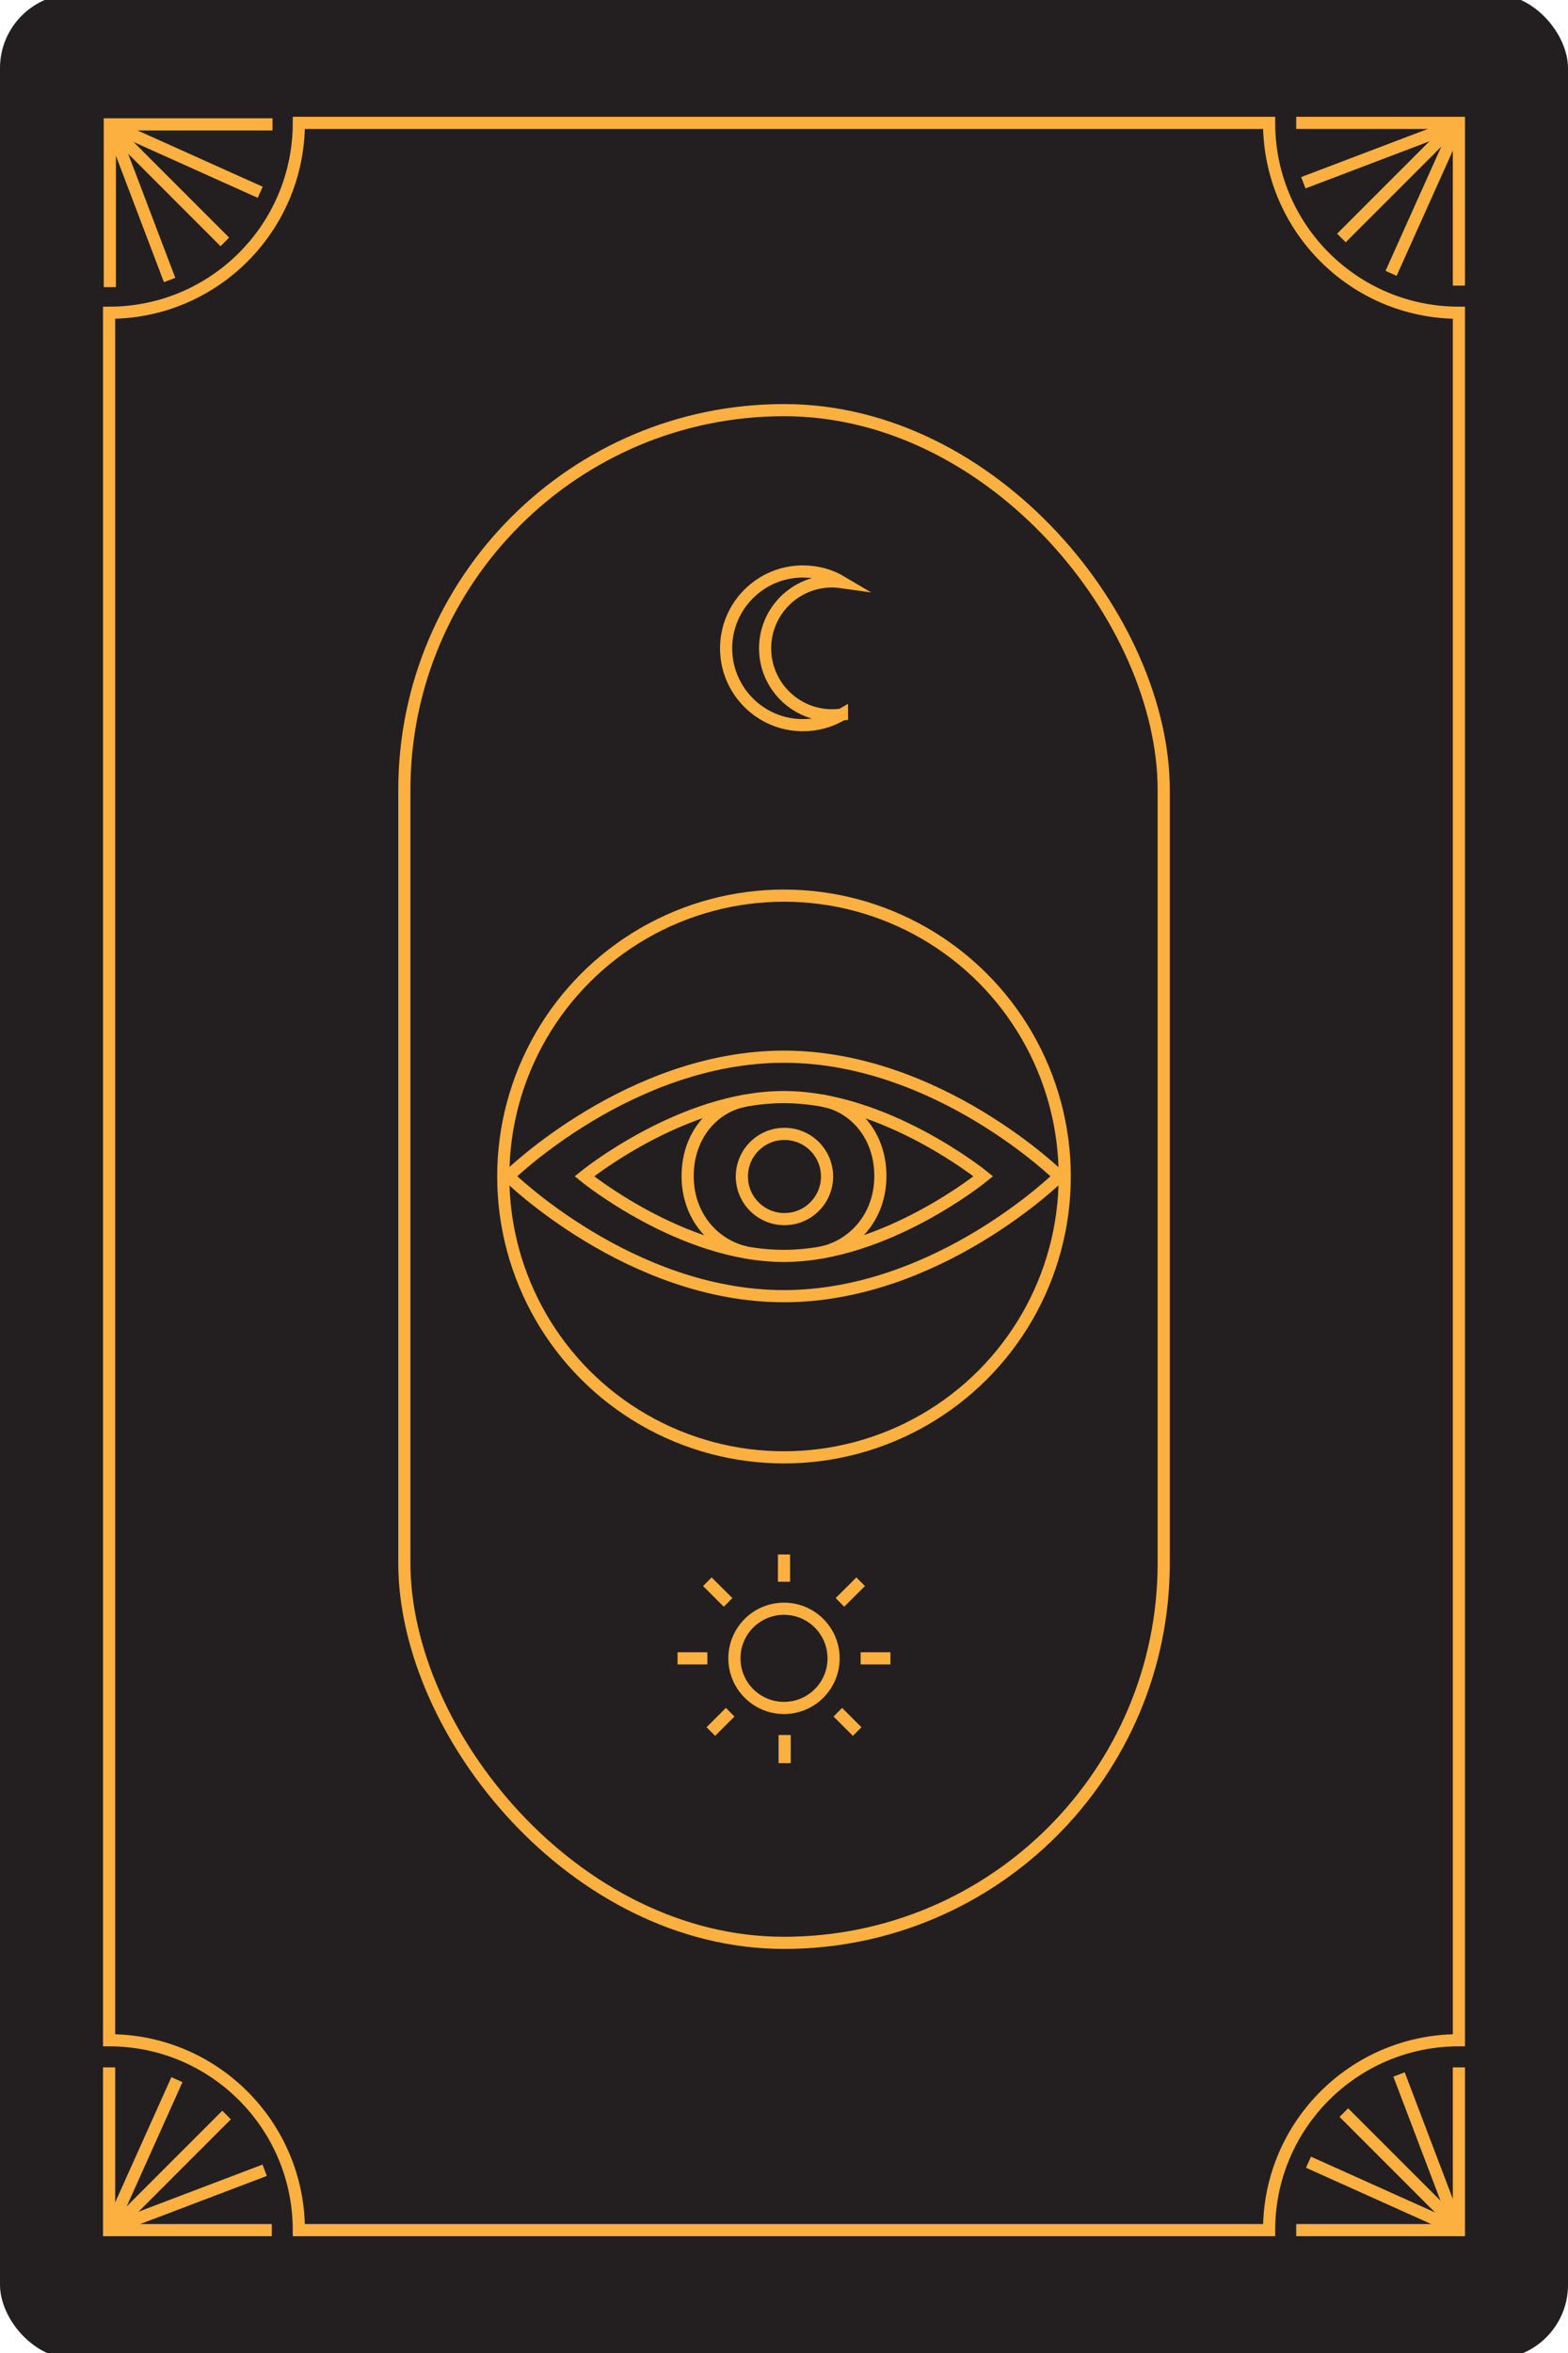 <?xml version="1.0" encoding="UTF-8"?><svg id="Layer_1" xmlns="http://www.w3.org/2000/svg" viewBox="0 0 240 360"><defs><style>.cls-1{fill:#231f20;stroke-width:0px;}.cls-2{fill:none;stroke:#fbb040;stroke-miterlimit:10;stroke-width:1.86px;}</style></defs><rect class="cls-1" y="-.93" width="240" height="361.86" rx="11.35" ry="11.35"/><path class="cls-2" d="M223.3,47.85v264.3c-16.04,0-29.05,13-29.05,29.05H45.74c0-16.04-13-29.05-29.04-29.05V47.85c16.04,0,29.04-13,29.04-29.05h148.51c0,16.04,13,29.05,29.05,29.05Z"/><polyline class="cls-2" points="198.4 18.8 223.3 18.8 223.3 43.7"/><line class="cls-2" x1="205.32" y1="36.41" x2="222.93" y2="18.8"/><line class="cls-2" x1="199.49" y1="27.96" x2="222.49" y2="19.22"/><line class="cls-2" x1="212.92" y1="41.82" x2="222.93" y2="19.53"/><polyline class="cls-2" points="16.81 43.93 16.81 19.03 41.71 19.03"/><line class="cls-2" x1="34.41" y1="37.01" x2="16.81" y2="19.4"/><line class="cls-2" x1="25.96" y1="42.84" x2="17.22" y2="19.84"/><line class="cls-2" x1="39.83" y1="29.42" x2="17.54" y2="19.4"/><polyline class="cls-2" points="223.3 316.3 223.3 341.2 198.4 341.2"/><line class="cls-2" x1="205.69" y1="323.22" x2="223.3" y2="340.83"/><line class="cls-2" x1="214.14" y1="317.39" x2="222.88" y2="340.39"/><line class="cls-2" x1="200.28" y1="330.81" x2="222.57" y2="340.83"/><polyline class="cls-2" points="41.6 341.2 16.7 341.2 16.7 316.3"/><line class="cls-2" x1="34.68" y1="323.59" x2="17.07" y2="341.2"/><line class="cls-2" x1="40.51" y1="332.04" x2="17.51" y2="340.78"/><line class="cls-2" x1="27.08" y1="318.18" x2="17.07" y2="340.47"/><path class="cls-2" d="M114.17,168.38c-4.91.86-8.92,5.29-8.92,11.55,0,6.27,4.13,10.61,8.92,11.68"/><path class="cls-2" d="M162.14,179.97s-18.6,18.34-42.16,18.34-42.16-18.35-42.16-18.35c0,0,18.6-18.29,42.16-18.29s42.16,18.29,42.16,18.29Z"/><path class="cls-2" d="M150.51,179.97s-14.92,12.18-30.55,12.18-30.52-12.18-30.52-12.18c0,0,14.9-12.12,30.52-12.12s30.55,12.12,30.55,12.12Z"/><path class="cls-2" d="M125.83,168.38c4.91.86,8.92,5.29,8.92,11.55s-4.13,10.61-8.92,11.68"/><circle class="cls-2" cx="120" cy="180" r="42.97"/><circle class="cls-2" cx="120.07" cy="180" r="6.52"/><path class="cls-2" d="M128.87,109.32c-1.75,1.04-3.79,1.63-5.97,1.63-6.5,0-11.76-5.27-11.76-11.76s5.27-11.76,11.76-11.76c2.18,0,4.22.59,5.97,1.63-.49-.07-1-.11-1.51-.11-5.66,0-10.25,4.59-10.25,10.24s4.59,10.25,10.25,10.25c.51,0,1.02-.04,1.51-.11Z"/><line class="cls-2" x1="120.1" y1="265.45" x2="120.1" y2="269.75"/><line class="cls-2" x1="120" y1="237.83" x2="120" y2="242"/><line class="cls-2" x1="136.29" y1="253.72" x2="131.73" y2="253.72"/><line class="cls-2" x1="131.73" y1="242" x2="128.56" y2="245.16"/><line class="cls-2" x1="128.24" y1="261.96" x2="131.2" y2="264.92"/><line class="cls-2" x1="103.71" y1="253.72" x2="108.27" y2="253.72"/><line class="cls-2" x1="108.27" y1="242" x2="111.44" y2="245.16"/><line class="cls-2" x1="111.76" y1="261.96" x2="108.8" y2="264.92"/><circle class="cls-2" cx="120" cy="253.72" r="7.59"/><rect class="cls-2" x="61.89" y="62.75" width="116.23" height="234.5" rx="58.11" ry="58.11"/></svg>